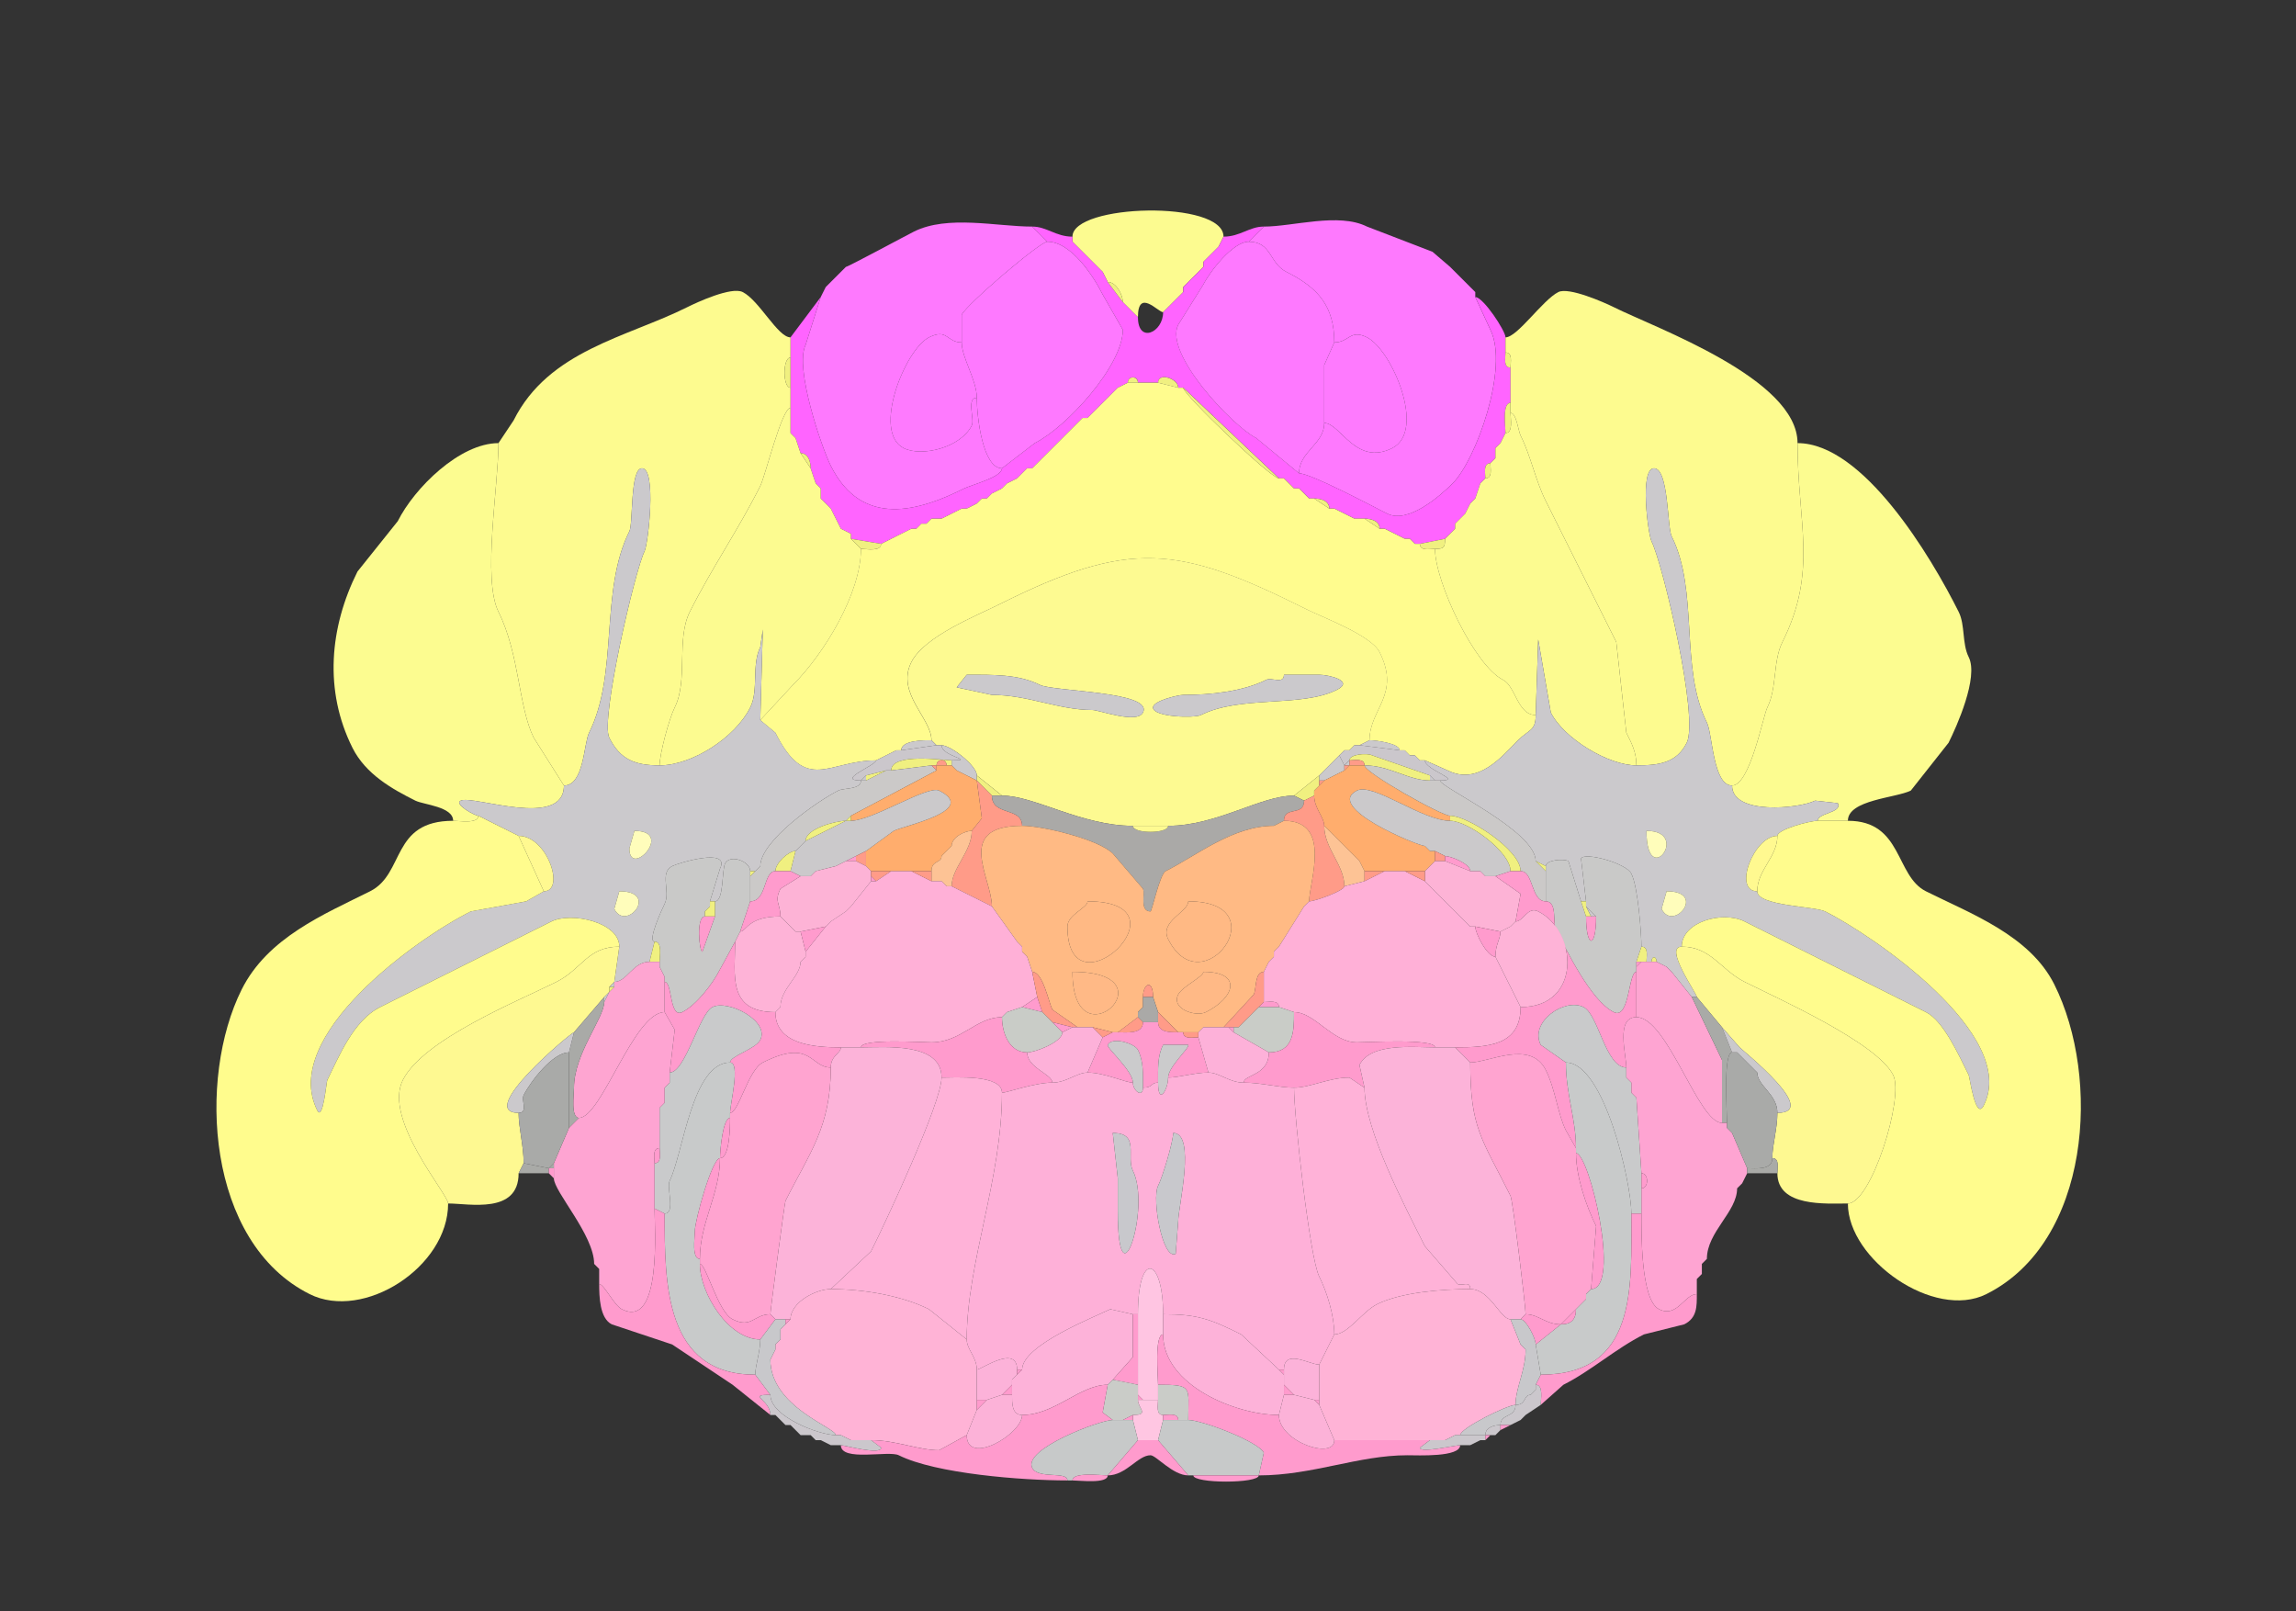 <svg xmlns="http://www.w3.org/2000/svg" viewBox="0 0 456 320"><rect x="0" y="0" width="456" height="320" fill="#333333" stroke="none"/><path fill="#FCFB90" id="CUL4, 5" d="M231 62c-.985 0-5-4.826-5 1l-1-1-1-1-1-1c0-1.429-1.288-4-3-4l-1-2-1-1-1-1-4-4v-1c0-6.508 30-7.325 30 0l-1 2-1 1-1 1-1 1v1l-1 1-1 1-1 1-1 1v1l-1 1-1 1-2 2Z"/><path fill="#FE79FE" id="ICe" d="M194 79c0 3.834 1.194 14 5 14 0 1.761-6.15 3.325-7.5 4-8.73 4.365-20.211 8.077-26.5-4.5-1.82-3.64-7.248-19.505-5-24l3-9.5 1-2 1-1 1-1 1-1 1-1c.412 0 12.033-6.267 13.5-7 6.719-3.36 16.472-1 23.5-1l3 3c-1.446 0-15.934 12.367-17 14.5V68c-3.056 0-2.761-2.87-6.5-1-4.718 2.36-11.373 18.814-5 22 3.62 1.81 11.322-.144 13.5-4.5.619-1.238-1.144-5.5 1-5.5ZM263 84c0 4.24-5 5.633-5 10 2.347 0 14.604 6.552 17.5 8 4.148 2.074 10.449-3.449 13-6 4.665-4.665 11.234-23.033 7.5-30.5l-3-6.5v-1l-1-1-2-2-2-2-3.5-3-13-5c-5.658-2.829-14.655 0-20.5 0l-3 3c4.598 0 4.047 4.274 7.5 6 6.357 3.179 9.5 6.862 9.5 14 2.991 0 3.108-2.696 6.5-1 4.922 2.46 11.837 18.582 5 22-7.243 3.621-10.302-5-13.5-5Z"/><path fill="#FF64FF" id="MB" d="M281 108h1l5-1 1-1 1-1v-1l1-1 1-1 1-2 1-1 1-3 1-1c0-1.048-.473-3 1-3l1-1v-2l1-1 1-2c0-1.32-.684-6 1-6v-7c-1.473 0-1-1.952-1-3v-3c0-1.278-4.421-8-6-8l3 6.5c3.734 7.467-2.835 25.835-7.5 30.5-2.551 2.551-8.852 8.074-13 6-2.896-1.448-15.153-8-17.5-8l-8.5-7c-4.65-2.325-18.366-16.768-15.5-22.5l5-8c1.239-2.479 5.842-8.5 9-8.5l3-3c-2.885 0-4.697 2-8 2l-1 2-1 1-1 1-1 1v1l-1 1-1 1-1 1-1 1v1l-1 1-1 1-2 2c0 4.057-5 6.302-5 1l-1-1-1-1-1-1-3-4-1-2-1-1-1-1-4-4v-1c-3.303 0-5.115-2-8-2l3 3c4.765 0 9.211 6.923 11 10.5l4 7c0 7.05-11.1 19.3-17.5 22.5l-6.5 5c0 1.761-6.15 3.325-7.5 4-8.73 4.365-20.211 8.077-26.5-4.5-1.82-3.64-7.248-19.505-5-24l3-9.5-6 8v19l1 1 1 3c1.577 0 2 1.762 2 3l1 3 1 1v2l2 2 2 4 2 1v1l6 1 2-1 2-1 2-1h1l1-1h1l1-1h2l2-1 2-1h1l2-1 1-1h1l1-1 2-1 1-1 2-1 1-1 1-1h1l1-1 1-1 1-1 1-1 1-1 1-1 1-1 1-1 1-1 1-1h1l1-1 1-1 1-1 1-1 1-1 1-1 2-1c0-1.4 2-1.4 2 0h4c0-2.118 4-.821 4 1h1l19 18h1l2 2h1l2 2h1c1.238 0 3 .423 3 2h1l4 2h2c1.238 0 3 .423 3 2h1l4 2h1l1 1Z"/><path fill="#FE79FF" id="ICd" d="M194 79c0 3.834 1.194 14 5 14l6.5-5c6.4-3.2 17.5-15.45 17.5-22.5l-4-7c-1.789-3.577-6.235-10.5-11-10.5-1.446 0-15.934 12.367-17 14.5V68c0 3.027 3 7.493 3 11Z"/><path fill="#F0F080" id="CB" d="m213 48 4 4-4-4Z"/><path fill="#FE79FF" id="ICd" d="M263 84c0 4.24-5 5.633-5 10l-8.5-7c-4.65-2.325-18.366-16.768-15.5-22.5l5-8c1.239-2.479 5.842-8.5 9-8.5 4.598 0 4.047 4.274 7.5 6 6.357 3.179 9.5 6.862 9.5 14l-2 4.5V84Z"/><path fill="#F0F080" id="CB" d="m242 49-1 1 1-1ZM240 51l-1 1 1-1Z"/><path fill="#FF64FF" id="MB" d="m168 53-1 1 1-1Z"/><path fill="#F0F080" id="CB" d="m218 53 1 1-1-1ZM239 53l-1 1 1-1Z"/><path fill="#FF64FF" id="MB" d="m288 53 2 2-2-2ZM167 54l-1 1 1-1Z"/><path fill="#F0F080" id="CB" d="m238 54-1 1 1-1ZM237 55l-1 1 1-1Z"/><path fill="#FF64FF" id="MB" d="m165 56-1 1 1-1Z"/><path fill="#F0F080" id="CB" d="M220 56c1.712 0 3 2.571 3 4l-3-4ZM236 56l-1 1 1-1Z"/><path fill="#FF64FF" id="MB" d="m164 57-1 2 1-2ZM292 57l1 1-1-1Z"/><path fill="#FDFB8F" id="SIM" d="M131 152c-4.835 0-7.81-1.121-10-5.5-1.798-3.596 5.126-33.251 7-37 .748-1.496 2.444-16.5-.5-16.5-2.402 0-1.725 10.95-2.5 12.5-5.947 11.895-2.083 28.165-8 40-1.087 2.175-.992 10.5-5 10.5l-6-9.5c-3.032-6.063-2.813-16.625-7-25-3.233-6.465 0-25.016 0-33.5l3-4.5c6.965-13.93 22.5-16.5 34.5-22.5 1.906-.953 8.755-4.123 11-3 3.282 1.64 6.979 9 9.5 9v4c-1.587 0-1.587 6 0 6v4c-1.718 0-4.973 13.446-6 15.5-4.309 8.618-9.726 16.452-14 25-2.741 5.482-.289 13.579-3 19-1.114 2.227-3 9.265-3 11.5Z"/><path fill="#F0F080" id="CB" d="m235 58-1 1 1-1Z"/><path fill="#FDFB8F" id="SIM" d="M325 152c4.406 0 7.972-.445 10-4.5 2.459-4.917-4.741-35.482-7-40-.678-1.355-2.42-14.5.5-14.5 2.935 0 2.598 11.695 3.5 13.5 5.458 10.915 1.558 26.116 7 37 1.136 2.271 1.199 12.5 5 12.5 3.569 0 6.148-13.796 7-15.5 1.963-3.926 1.079-9.158 3-13 7.081-14.163 3-23.578 3-39.5 0-12.814-28.22-22.86-36.5-27-1.826-.913-8.914-4.043-11-3-3.122 1.561-8.143 9-10.5 9v3c1.473 0 1 1.952 1 3v9c1.183 0 1.535 3.57 2 4.5 2.056 4.112 2.944 8.887 5 13l14 28 2 18c1.07 2.14 2 3.887 2 6.5Z"/><path fill="#F0F080" id="CB" d="m234 59-1 1 1-1ZM224 61l1 1-1-1Z"/><path fill="#FE7AFE" id="ICc" d="M191 68c-3.056 0-2.761-2.87-6.5-1-4.718 2.36-11.373 18.814-5 22 3.62 1.81 11.322-.144 13.5-4.5.619-1.238-1.144-5.5 1-5.5 0-3.507-3-7.973-3-11ZM265 68c2.991 0 3.108-2.696 6.5-1 4.922 2.46 11.837 18.582 5 22-7.243 3.621-10.302-5-13.5-5V72.5l2-4.5Z"/><path fill="#F0F080" id="CB" d="M299 70c1.473 0 1 1.952 1 3-1.473 0-1-1.952-1-3ZM157 71c-1.587 0-1.587 6 0 6v-6ZM224 76h2c0-1.4-2-1.4-2 0ZM230 76l4 1c0-1.821-4-3.118-4-1ZM224 76l-2 1 2-1Z"/><path fill="#FFFC8E" id="CENT3" d="M282 151h1l4.5 2c6.141 3.07 10.863-2.863 14-6 2.159-2.159 3.5-1.809 3.5-5-3.613 0-3.984-5.742-6.5-7-5.635-2.818-13.5-19.457-13.5-26-1.048 0-3 .473-3-1h-1l-1-1h-1l-4-2h-1l-3-2h-2l-4-2h-1l-3-2h-1l-2-2h-1l-2-2h-1c-1.571 0-19-16.648-19-18h-1l-4-1h-6l-2 1-1 1-1 1-1 1-1 1-1 1-1 1h-1l-1 1-1 1-1 1-1 1-1 1-1 1-1 1-1 1-1 1-1 1h-1l-1 1-1 1-2 1-1 1-2 1-1 1h-1l-1 1-2 1h-1l-2 1-2 1h-2l-1 1h-1l-1 1h-1l-2 1-2 1-2 1c0 1.579-2.855 1-4 1 0 8.794-7.289 20.789-13.5 27l-6.5 7 3 2.5c6.106 12.213 10.596 5.5 20 5.5l2-1 2-1h1c0-1.995 4.377-2 6-2 0-4.401-7.084-9.332-4-15.5 2.572-5.144 12.979-9.239 17.5-11.5 25.914-12.957 35.51-11.745 61 1 3.199 1.599 12.831 5.161 14.5 8.5 4.252 8.503-2 11.225-2 17.5 1.357 0 6 .647 6 2h1l1 1h1l1 1Z"/><path fill="#F0F080" id="CB" d="m222 77-1 1 1-1ZM235 77l19 18c-1.571 0-19-16.648-19-18ZM221 78l-1 1 1-1ZM220 79l-1 1 1-1ZM219 80l-1 1 1-1ZM300 82c0 1.145.579 4-1 4 0-1.32-.684-6 1-6v2Z"/><path fill="#FCFB90" id="CUL4, 5" d="m151 143 .5-18-.5 3.5c-1.759 3.518-.288 8.576-2 12-3.004 6.009-11.597 11.5-18 11.5 0-2.235 1.886-9.273 3-11.5 2.711-5.421.259-13.518 3-19 4.274-8.548 9.691-16.382 14-25 1.027-2.054 4.282-15.5 6-15.5v5l1 1 1 3 2 3 1 3 1 1v2l2 2 2 4 2 1v1l2 2c0 8.794-7.289 20.789-13.5 27l-6.5 7Z"/><path fill="#F0F080" id="CB" d="m218 81-1 1 1-1ZM217 82l-1 1 1-1Z"/><path fill="#FCFB90" id="CUL4, 5" d="m305 142 .5-15 2.5 14.5c2.586 5.171 11.459 10.5 17 10.5 0-2.613-.93-4.36-2-6.5l-2-18-14-28c-2.056-4.113-2.944-8.888-5-13-.465-.93-.817-4.5-2-4.5 0 1.145.579 4-1 4l-1 2-1 1v2l-1 1c0 1.048.473 3-1 3l-1 1-1 3-1 1-1 2-1 1-1 1v1l-1 1-1 1c0 1.747-.253 2-2 2 0 6.543 7.865 23.182 13.5 26 2.516 1.258 2.887 7 6.5 7Z"/><path fill="#F0F080" id="CB" d="m215 83-1 1 1-1ZM214 84l-1 1 1-1ZM213 85l-1 1 1-1ZM157 86l1 1-1-1ZM212 86l-1 1 1-1ZM211 87l-1 1 1-1Z"/><path fill="#FCFC90" id="ANcr1" d="M95 162c0 1.643-3.766 1-5 1 0-2.825-5.863-3.181-7.5-4-4.607-2.303-9.868-5.237-12.5-10.5-5.677-11.353-4.546-23.909 1-35l8-10C82.3 96.902 91.301 88 99 88c0 8.484-3.233 27.035 0 33.5 4.187 8.375 3.968 18.937 7 25l6 9.5c0 8.774-18.132 1.816-20.5 3-1.407.704 2.823 3 3.5 3Z"/><path fill="#F0F080" id="CB" d="m210 88-1 1 1-1ZM298 88l-1 1 1-1Z"/><path fill="#FCFC90" id="ANcr1" d="M361 163h6c0-4.174 9.544-4.522 12.5-6l7.5-9.5c1.581-3.163 6.005-12.99 4-17-1.357-2.714-.677-6.355-2-9-5.526-11.052-18.974-33.5-32-33.5 0 15.922 4.081 25.337-3 39.5-1.921 3.842-1.037 9.074-3 13-.852 1.704-3.431 15.5-7 15.5 0 5.929 13.329 4.585 16.5 3l4.5.5c.965 1.929-4 1.915-4 3.5Z"/><path fill="#F0F080" id="CB" d="m209 89-1 1 1-1ZM159 90c1.577 0 2 1.762 2 3l-2-3ZM208 90l-1 1 1-1ZM207 91l-1 1 1-1ZM297 91l-1 1 1-1ZM206 92l-1 1 1-1ZM296 92c-1.473 0-1 1.952-1 3 1.473 0 1-1.952 1-3Z"/><path fill="#CBC9CC" id="arb" fill-rule="evenodd" d="m123 177-1 3.5c2.335 4.669 9.083-3.5 1-3.5m3-12-1 3.5c0 6.084 9.088-3.5 1-3.5m3 26c-3.313 0-4.49 4-7 4l1-7c0-4.896-9.597-6.952-13.5-5l-34 17c-5.388 2.694-8.287 10.074-10.5 14.5-.17.339-.856 8.289-2 6-7.382-14.764 19.733-34.117 30.5-39.5l11-2 3.5-2c4.34 0 .709-11-5-11l-8-4c-.677 0-4.907-2.296-3.5-3 2.368-1.184 20.5 5.774 20.5-3 4.008 0 3.913-8.325 5-10.5 5.917-11.835 2.053-28.105 8-40 .775-1.55.098-12.5 2.5-12.5 2.944 0 1.248 15.004.5 16.5-1.874 3.749-8.798 33.404-7 37 2.19 4.379 5.165 5.5 10 5.5 6.403 0 14.996-5.491 18-11.5 1.712-3.424.241-8.482 2-12l.5-3.5-.5 18 3 2.5c6.106 12.213 10.596 5.5 20 5.5 0 .994-8.101 4-3 4 0 1.845-3.381 1.441-4.5 2-4.119 2.059-15.5 9.989-15.5 15l-1 1h-1c0-1.961-4.03-3.44-5-1.5-.652 1.303-.219 7.5-2 7.5h-1l2-6.5c2.132-4.264-8.222-1.139-9.5-.5-2.583 1.291-.285 5.069-1.5 7.5-.65 1.301-3.453 7.5-2 7.5l-1 4Z"/><path fill="#F0F080" id="CB" d="m204 93-1 1 1-1Z"/><path fill="#CBC9CC" id="arb" fill-rule="evenodd" d="m331 177-1 3.5c2.335 4.669 9.083-3.5 1-3.5m-4-12c0 11.975 8.96 0 0 0m9 33h1c0-.717-6.637-10-3-10 0-4.956 8.127-7.187 12.5-5l36 18c3.491 1.745 6.49 8.481 8.5 12.5.19.379 1.367 9.266 3 6 7.005-14.01-22.237-33.869-31.5-38.5-2.072-1.036-13.5-1.077-13.5-4-4.904 0-.692-11 4-11 0-1.291 6.457-3 8-3 0-1.585 4.965-1.571 4-3.5l-4.5-.5c-3.171 1.585-16.5 2.929-16.5-3-3.801 0-3.864-10.229-5-12.5-5.442-10.884-1.542-26.085-7-37-.902-1.805-.565-13.5-3.5-13.5-2.92 0-1.178 13.145-.5 14.5 2.259 4.518 9.459 35.083 7 40-2.028 4.055-5.594 4.5-10 4.5-5.541 0-14.414-5.329-17-10.5l-2.5-14.5-.5 15c0 3.191-1.341 2.841-3.5 5-3.137 3.137-7.859 9.07-14 6l-4.5-2c0 1.948 7.788 4 3 4 0 1.349 19 9.989 19 16l2 1c0-1.22 3.492-1.504 4.5-1l2.5 8h1l-1-8.5c.675-1.35 8.944.887 10 3 1.375 2.749 2 12.247 2 14.5 1.473 0 1 1.952 1 3h1c0-1.186 1-1.186 1 0l2 1 1 1 4 5Z"/><path fill="#F0F080" id="CB" d="m203 94-1 1 1-1ZM255 95l2 2-2-2ZM295 95l-1 1 1-1ZM162 96l1 1-1-1ZM200 96l-1 1 1-1ZM199 97l-2 1 2-1ZM258 97l2 2-2-2ZM197 98l-1 1 1-1ZM163 99l2 2-2-2ZM195 99l-1 1 1-1ZM261 99c1.238 0 3 .423 3 2l-3-2ZM293 99l-1 1 1-1ZM194 100l-2 1 2-1ZM191 101l-2 1 2-1ZM265 101l4 2-4-2ZM189 102l-2 1 2-1ZM291 102l-1 1 1-1ZM185 103l-1 1 1-1ZM271 103c1.238 0 3 .423 3 2l-3-2ZM290 103l-1 1 1-1ZM183 104l-1 1 1-1ZM167 105l2 1-2-1ZM181 105l-2 1 2-1ZM275 105l4 2-4-2ZM289 105l-1 1 1-1ZM179 106l-2 1 2-1ZM288 106l-1 1 1-1ZM175 108c0 1.579-2.855 1-4 1l-2-2 6 1ZM177 107l-2 1 2-1ZM280 107l1 1-1-1ZM282 108c0 1.473 1.952 1 3 1 1.747 0 2-.253 2-2l-5 1Z"/><path fill="#FDFA91" id="CENT2" fill-rule="evenodd" d="M255 134c0 1.951-2.454.477-3.5 1-4.636 2.318-10.967 3-16.5 3-.883 0-6 1.139-6 2.5 0 1.926 8.231 2.134 9.5 1.5 7.954-3.977 19.894-1.447 27-5 3.6-1.8-1.705-3-3.5-3h-7m-63 0-2 2.5 7 1.5c7.232 0 13.215 3 20 3 1.27 0 8.834 2.833 10 .5 2.113-4.225-17.773-4.137-20.5-5.5-4.26-2.13-9.344-2-14.5-2m33 30h7c9.661 0 18.343-6 25-6l5-4 4-4 1-1h1l1-1h1l2-1c0-6.275 6.252-8.997 2-17.5-1.669-3.339-11.301-6.901-14.5-8.5-25.49-12.745-35.086-13.957-61-1-4.521 2.261-14.928 6.356-17.5 11.5-3.084 6.168 4 11.099 4 15.5l1 1h1c1.763 0 7 4.012 7 6l5 4c6.405 0 15.775 6 26 6Z"/><path fill="#CBC9CC" id="arb" d="m192 134-2 2.5 7 1.5c7.232 0 13.215 3 20 3 1.27 0 8.834 2.833 10 .5 2.113-4.225-17.773-4.137-20.5-5.5-4.26-2.13-9.344-2-14.5-2ZM255 134c0 1.951-2.454.477-3.5 1-4.636 2.318-10.967 3-16.5 3-.883 0-6 1.139-6 2.5 0 1.926 8.231 2.134 9.5 1.5 7.954-3.977 19.894-1.447 27-5 3.6-1.8-1.705-3-3.5-3h-7ZM186 148l-7 1c0-1.995 4.377-2 6-2l1 1ZM270 148l8 1c0-1.353-4.643-2-6-2l-2 1Z"/><path fill="#CBC7CC" id="sctv" d="m172 154-1 1c-5.101 0 3-3.006 3-4l2-1 2-1h1l7-1h1c0 2.282 7.012 3 2 3-1.496 0-12-1.583-12 2h-1l-4 1Z"/><path fill="#CBC9CC" id="arb" d="M194 154v1l-4-2-1-1v-1c5.012 0-2-.718-2-3 1.763 0 7 4.012 7 6ZM269 148l-1 1 1-1Z"/><path fill="#CBC7CC" id="sctv" d="M285 155h1c4.788 0-3-2.052-3-4h-1l-1-1h-1l-1-1h-1l-8-1h-1l-1 1h-1l-1 1 1 2 1-1c0-1.22 3.492-1.504 4.5-1l11.5 4 1 1Z"/><path fill="#CBC9CC" id="arb" d="m178 149-2 1 2-1ZM267 149l-1 1 1-1ZM279 149l1 1-1-1ZM176 150l-2 1 2-1Z"/><path fill="#F0F080" id="CB" d="M188 152h1v-1c-1.496 0-12-1.583-12 2l8-1h1c0-1.399 2-1.399 2 0Z"/><path fill="#CBC9CC" id="arb" d="M262 155h1l4-2v-1l-1-2-4 4v1Z"/><path fill="#F0F080" id="CB" d="M284 154v1c-4.271 0-8.053-3-13-3 0-1.473-1.952-1-3-1 0-1.22 3.492-1.504 4.5-1l11.5 4Z"/><path fill="#CBC9CC" id="arb" d="m281 150 1 1-1-1Z"/><path fill="#FF9B88" id="P" d="M186 152h2c0-1.399-2-1.399-2 0Z"/><path fill="#CBC9CC" id="arb" d="M267 152h1v-1l-1 1Z"/><path fill="#FF9B88" id="P" d="M268 152h3c0-1.473-1.952-1-3-1v1Z"/><path fill="#CBC9C8" id="uf" d="M149 174v5c3.354 0 2.568-6 5-6 0-1.634 2.634-4 4-4l1-1 1-1c0-2.447 6.063-4 8-4l1-1 17-9-1-1-8 1h-1l-4 2h-1c0 1.845-3.381 1.441-4.5 2-4.119 2.059-15.5 9.989-15.5 15l-1 1-1 1Z"/><path fill="#FF9B88" id="P" d="M186 152v1l-1-1h1Z"/><path fill="#FFAD6D" id="PB" d="M181 173h4c0-2.215 2-1.519 2-3l1-1 1-1c0-1.712 2.571-3 4-3l2-2.5-1-7.5-4-2-1-1h-3v1l-17 9v1c4.236 0 15.269-7.116 17.5-6 7.91 3.955-6.812 6.906-9 8l-5.5 4v3l1 1h8Z"/><path fill="#FF9B88" id="P" d="m189 152 1 1-1-1ZM268 152l-1 1v-1h1Z"/><path fill="#FFAD6D" id="PB" d="M279 173h4l2-2v-2h-1l-1-1c-1.364 0-20.074-7.713-13.5-11 3.227-1.613 12.96 6 18.5 6v-1c-1.729 0-17-8.593-17-10h-3l-1 1-4 2-1 1-1 1v1c0 2.518 2 4.286 2 6l4 4 1 1 1 1 1 1 1 2h8Z"/><path fill="#CBC9C8" id="uf" d="M307 173v6c-2.999 0-2.381-6-5-6 0-4.244-10.515-11-14-11-1.729 0-17-8.593-17-10 4.947 0 8.729 3 13 3h2c0 1.349 19 9.989 19 16l2 2Z"/><path fill="#F0F080" id="CB" d="M172 154v1l4-2-4 1Z"/><path fill="#CBC9CC" id="arb" d="M171 155h1v-1l-1 1Z"/><path fill="#F0F080" id="CB" d="M197 158h2l-5-4v1l3 3ZM261 158l-2 1-2-1 5-4v2l-1 1v1Z"/><path fill="#CBC9CC" id="arb" d="M284 155h1l-1-1v1Z"/><path fill="#FF9B88" id="P" d="m189 176 8 4c0-5.655-7.576-16 6-16 0-3.822-6-1.893-6-6l-3-3 1 7.5-2 2.5c0 4.101-4 7.386-4 11ZM263 155l-1 1v-1h1ZM262 156l-1 1 1-1Z"/><path fill="#CBC9CB" id="scp" d="M159 174h2l1-1 4-1 2-1 2-1 2-1 5.5-4c2.188-1.094 16.91-4.045 9-8-2.231-1.116-13.264 6-17.5 6h-1l-8 4-1 1-1 1-1 4 2 1ZM295 174h2l3-1c0-3.841-8.461-10-12-10-5.54 0-15.273-7.613-18.5-6-6.574 3.287 12.136 11 13.5 11l1 1h1l2 1c1.076 0 5 1.523 5 3h2l1 1Z"/><path fill="#AAA9A7" id="V4" d="M225 164c0 1.602 7 1.602 7 0 9.661 0 18.343-6 25-6l2 1c0 3.234-4 .959-4 4l-2 1c-8.16 0-15.424 5.962-21.5 9-1.155.578-2.724 8-3 8-2.23 0-1.029-3.558-1.5-4.5l-6-7c-2.824-2.824-13.95-5.5-18-5.5 0-3.822-6-1.893-6-6h2c6.405 0 15.775 6 26 6Z"/><path fill="#FF9B88" id="P" d="M267 176c0 .886-5.824 3-7 3 0-3.83 4.67-16-5-16 0-3.041 4-.766 4-4l2-1c0 2.518 2 4.286 2 6 0 4.503 4 7.736 4 12Z"/><path fill="#FFFC8D" id="PFL" d="M123 188c-6.339 0-7.384 4.442-12.5 7-7.529 3.764-26.448 11.397-30.5 19.5-3.93 7.861 9 22.62 9 24.5 0 12.624-16.761 23.369-27.5 18-20.534-10.267-22.304-42.891-13.5-60.5 5.152-10.304 16.365-14.932 25.5-19.5 6.958-3.479 4.11-14 16.5-14 1.234 0 5 .643 5-1l8 4 5 11-3.5 2-11 2c-10.767 5.383-37.882 24.736-30.5 39.5 1.144 2.289 1.83-5.661 2-6 2.213-4.426 5.112-11.806 10.5-14.5l34-17c3.903-1.952 13.5.104 13.5 5Z"/><path fill="#F0F080" id="CB" d="M168 163h1v-1l-1 1ZM300 173h2c0-4.244-10.515-11-14-11v1c3.539 0 12 6.159 12 10ZM168 163c-1.937 0-8 1.553-8 4l8-4Z"/><path fill="#FFBA84" id="PCG" fill-rule="evenodd" d="M239 193c0 .974-4.219 2.937-5 4.5-1.445 2.89 3.503 4.499 5.5 3.5 5.823-2.911 7.262-8-.5-8m-26 0c0 18.962 20.428 0 0 0m23-14c0 2.129-5.768 3.965-4 7.5 6.752 13.505 22.192-7.5 4-7.5m-20 0c0 1.302-4 2.641-4 5 0 18.503 25.156-5 4-5m19 26h3l1-1h4l6-6.5c.559-1.119.155-4.5 2-4.5l1-2 1-1v-1l1-1 5-8 1-1c0-3.83 4.67-16-5-16l-2 1c-8.16 0-15.424 5.962-21.5 9-1.155.578-2.724 8-3 8-2.23 0-1.029-3.558-1.5-4.5l-6-7c-2.824-2.824-13.95-5.5-18-5.5-13.576 0-6 10.345-6 16l5 7 1 1v1l1 1 1 3c2.13 0 3.272 6.044 4 7.5l5 3.5h3l4 1h1l4-3v-1l1-1v-2c0-2.726 2-3.644 2 0l1 3 4 4h1Z"/><path fill="#FF9B88" id="P" d="m255 163-2 1 2-1Z"/><path fill="#FFFC8D" id="PFL" d="M334 188c5.808 0 7.77 4.635 12.5 7 6.409 3.204 26.282 12.064 29.5 18.5 2.217 4.434-4.387 25.5-9 25.5 0 11.141 17.107 23.197 27.5 18 20.689-10.344 22.798-42.905 13.5-61.5-4.88-9.76-16.638-14.069-25.5-18.5-6.128-3.064-4.606-14-15.5-14h-6c-1.543 0-8 1.709-8 3 0 4.198-4 6.763-4 11 0 2.923 11.428 2.964 13.5 4 9.263 4.631 38.505 24.49 31.5 38.5-1.633 3.266-2.81-5.621-3-6-2.01-4.019-5.009-10.755-8.5-12.5l-36-18c-4.373-2.187-12.5.044-12.5 5Z"/><path fill="#FEFA91" id="LING" d="M225 164h7c0 1.602-7 1.602-7 0Z"/><path fill="#FDC395" id="LC" d="m271 175-4 1c0-4.264-4-7.497-4-12l4 4 1 1 1 1 1 1 1 2v2Z"/><path fill="#FFFDBB" id="DN" d="m126 165-1 3.5c0 6.084 9.088-3.5 1-3.5Z"/><path fill="#FDC395" id="LC" d="M188 176h1c0-3.614 4-6.899 4-11-1.429 0-4 1.288-4 3l-1 1-1 1c0 1.481-2 .785-2 3v2h2l1 1Z"/><path fill="#FFFDBB" id="DN" d="M327 165c0 11.975 8.96 0 0 0Z"/><path fill="#FFF990" id="COPY" d="M103 166c5.709 0 9.34 11 5 11l-5-11ZM353 166c-4.692 0-8.904 11-4 11 0-4.237 4-6.802 4-11Z"/><path fill="#F0F080" id="CB" d="m160 167-1 1 1-1ZM159 168l-1 1 1-1Z"/><path fill="#FF79FE" id="MEV" d="m189 168-1 1 1-1ZM267 168l1 1-1-1Z"/><path fill="#FF9B88" id="P" d="m283 168 1 1-1-1Z"/><path fill="#F0F080" id="CB" d="M154 173h3l1-4c-1.366 0-4 2.366-4 4Z"/><path fill="#FF9B88" id="P" d="m170 171 2 1v-3l-2 1v1Z"/><path fill="#FF79FE" id="MEV" d="m188 169-1 1 1-1Z"/><path fill="#FF9B88" id="P" d="M285 171h2v-1l-2-1v2Z"/><path fill="#C9C9C8" id="icp" d="M325 192v1c-1.615 0-1.328 9.586-4.5 8-4.538-2.269-9.407-12.314-11.5-16.5-.659-1.319.334-5.5-2-5.5v-7c0-1.22 3.492-1.504 4.5-1l2.5 8 1 3c0 6.272 2 6.568 2 0l-2-2v-1l-1-8.5c.675-1.35 8.944.887 10 3 1.375 2.749 2 12.247 2 14.5l-1 3v1ZM132 194v1c1.571 0 .911 7.294 3.5 6 2.724-1.362 6.022-5.544 7.5-8.5l3-5.5 1-2 2-6v-6c0-1.961-4.03-3.44-5-1.5-.652 1.303-.219 7.5-2 7.5v3l-2.5 7c-.624 0-1.293-7 .5-7v-1l1-1v-1l2-6.5c2.132-4.264-8.222-1.139-9.5-.5-2.583 1.291-.285 5.069-1.5 7.5-.65 1.301-3.453 7.5-2 7.5 1.579 0 1 2.855 1 4v1l1 2Z"/><path fill="#FF9BCD" id="MY" d="M168 171h2v-1l-2 1Z"/><path fill="#FF79FE" id="MEV" d="m269 170 1 1-1-1Z"/><path fill="#FF9BCD" id="MY" d="m287 171 5 2c0-1.477-3.924-3-5-3v1ZM168 171l-2 1 2-1Z"/><path fill="#FDB3D6" id="SUV" d="M158 185h1l5-1 1-1 3-2 1-1 4-5v-2l-1-1-2-1h-2l-2 1-4 1-1 1h-2l-4 2.5c-1.289 2.579 0 2.906 0 5.5l1 1 2 2ZM300 184l-2 1-5-1h-1l-1-1-6-6-2-2v-2l2-2h2l5 2h2l1 1h2l5 3.5-1 5.5-1 1Z"/><path fill="#F0F080" id="CB" d="M307 172v1l-2-2 2 1ZM151 172l-1 1 1-1ZM150 173l-1 1v-1h1Z"/><path fill="#FF9BCD" id="MY" d="M155 182c-6.562 0-6.718 3-8 3l2-6c3.354 0 2.568-6 5-6h3l2 1-4 2.5c-1.289 2.579 0 2.906 0 5.5ZM162 173l-1 1 1-1Z"/><path fill="#FF9B88" id="P" d="m173 174 1 1 3-2h-4v1Z"/><path fill="#FFB0D7" id="MV" d="M167 208h4c0-1.793 12.009-1 14-1 5.901 0 8.854-5 14-5l1-1 3-1 3-2-1-5-1-3-1-1v-1l-1-1-5-7-8-4h-1l-1-1h-2l-4-2h-4l-3 2h-1l-4 5-1 1-3 2-1 1-4 5v1l-1 1c0 2.864-4 5.35-4 9l-1 1c0 6.516 7.922 7 13 7Z"/><path fill="#FF9B88" id="P" d="M185 173v2l-4-2h4ZM275 173l-4 2v-2h4Z"/><path fill="#FFB0D7" id="MV" d="M285 208h4c6.62 0 13-.407 13-8l-5-10c-1.617 0-4-4.583-4-6h-1l-1-1-6-6-2-2-4-2h-4l-4 2-4 1c0 .886-5.824 3-7 3l-1 1-5 8-1 1v1l-1 1-1 2v6c1.048 0 3-.473 3 1l3 1c4.137 0 7.58 6 12.5 6 2.116 0 15.5-.799 15.5 1Z"/><path fill="#FF9B88" id="P" d="M283 173v2l-4-2h4Z"/><path fill="#FF9BCD" id="MY" d="m294 173 1 1-1-1ZM311 211c0 6.332 2 11.194 2 17l-2-3.5c-1.627-3.253-2.073-8.145-4-12-3.033-6.065-11.289-1.5-15-1.5l-3-3c6.62 0 13-.407 13-8 12.196 0 11.348-15.076 3.5-19-2.116-1.058-2.898 2-4.5 2l1-5.5-5-3.5 3-1h2c2.619 0 2.001 6 5 6 2.334 0 1.341 4.181 2 5.5 2.093 4.186 6.962 14.231 11.5 16.5 3.172 1.586 2.885-8 4.5-8v9c-4.182 0-2 7.493-2 10-4.139 0-5.505-10.503-8.5-12-3.764-1.882-10.777 2.946-8.5 7.5l5 3.5ZM173 175h1l-1-1v1Z"/><path fill="#FF9B88" id="P" d="m187 175 1 1-1-1Z"/><path fill="#FF9BCD" id="MY" d="m283 175 2 2-2-2Z"/><path fill="#FFFDBB" id="DN" d="m123 177-1 3.5c2.335 4.669 9.083-3.5 1-3.5ZM331 177l-1 3.5c2.335 4.669 9.083-3.5 1-3.5Z"/><path fill="#F0F080" id="CB" d="M140 182h2v-3h-1v1l-1 1v1Z"/><path fill="#FFB984" id="PDTg" d="M216 179c0 1.302-4 2.641-4 5 0 18.503 25.156-5 4-5ZM236 179c0 2.129-5.768 3.965-4 7.5 6.752 13.505 22.192-7.5 4-7.5Z"/><path fill="#FF9B88" id="P" d="m260 179-1 1 1-1Z"/><path fill="#F0F080" id="CB" d="M315 182h1l-1-2v-1h-1l1 3Z"/><path fill="#CBC9CC" id="arb" d="m141 180-1 1 1-1Z"/><path fill="#FF9BCD" id="MY" d="m169 180-1 1 1-1Z"/><path fill="#CBC9CC" id="arb" d="M316 182h1l-2-2 1 2Z"/><path fill="#FEB3D7" id="LAV" d="m155 200-1 1c-9.614 0-8-7.363-8-14l1-2c1.282 0 1.438-3 8-3l1 1 2 2h1l1 4v1l-1 1c0 2.864-4 5.35-4 9ZM297 190l5 10c12.196 0 11.348-15.076 3.5-19-2.116-1.058-2.898 2-4.5 2l-1 1-2 1c0 1.49-1 2.587-1 5Z"/><path fill="#FF9BCD" id="MY" d="M140 182h2l-2.5 7c-.624 0-1.293-7 .5-7ZM316 182h1c0 6.568-2 6.272-2 0h1ZM156 183l2 2-2-2ZM165 183l-1 1 1-1ZM291 183l1 1-1-1ZM301 183l-1 1 1-1ZM159 185l1 4 4-5-5 1ZM298 185c0 1.49-1 2.587-1 5-1.617 0-4-4.583-4-6l5 1ZM147 185l-1 2 1-2Z"/><path fill="#F0F080" id="CB" d="M129 191h2c0-1.145.579-4-1-4l-1 4Z"/><path fill="#FF9BCD" id="MY" d="M165 212c-4.125 0-3.842-5.829-13.5-1-2.91 1.455-4.782 10-6.5 10 0-1.737 2.105-10 0-10 0-1.31 5.075-2.65 6-4.5 1.871-3.743-6.404-8.048-9.5-6.5-2.634 1.317-5.38 13-8.5 13l1-8.5-2-3.5v-6c1.571 0 .911 7.294 3.5 6 2.724-1.362 6.022-5.544 7.5-8.5l3-5.5c0 6.637-1.614 14 8 14 0 6.516 7.922 7 13 7 0 1.24-2 1.576-2 4Z"/><path fill="#FF9B88" id="P" d="m202 187 1 1-1-1Z"/><path fill="#FEF991" id="FL" d="M103 233c0 8.183-9.814 6-14 6 0-1.88-12.93-16.639-9-24.5 4.052-8.103 22.971-15.736 30.5-19.5 5.116-2.558 6.161-7 12.5-7l-1 7-1 1v1l-1 1-6 7c-.482 0-19.687 16-11 16 0 2.978 1 6.49 1 10l-1 2Z"/><path fill="#FF9B88" id="P" d="m254 188-1 1 1-1Z"/><path fill="#F0F080" id="CB" d="M326 191h1c0-1.048.473-3-1-3l-1 3h1Z"/><path fill="#FEF991" id="FL" d="M353 233c0 6.746 9.651 6 14 6 4.613 0 11.217-21.066 9-25.5-3.218-6.436-23.091-15.296-29.5-18.5-4.73-2.365-6.692-7-12.5-7-3.637 0 3 9.283 3 10l5 6 3.5 4c.833.833 16.083 13 7.5 13 0 3.222-1 6.277-1 9 1.473 0 1 1.952 1 3Z"/><path fill="#FF9B88" id="P" d="m203 189 1 1-1-1Z"/><path fill="#FF9BCD" id="MY" d="m160 190-1 1 1-1Z"/><path fill="#FF9B88" id="P" d="m253 190-1 1 1-1Z"/><path fill="#F0F080" id="CB" d="M328 191h1c0-1.186-1-1.186-1 0Z"/><path fill="#FEA5D1" id="DCO" d="M132 201c-6.11 0-12.548 21-17 21-1.684 0-1-4.679-1-6 0-6.716 6-13.849 6-17l1-2 1-1v-1c2.51 0 3.687-4 7-4h2v1l1 2v7Z"/><path fill="#FF9B88" id="P" d="m252 191-1 2 1-2Z"/><path fill="#FF9BCD" id="MY" d="m326 191-1 1v-1h1Z"/><path fill="#FEA5D1" id="DCO" d="M325 202c6.162 0 12.269 21 17 21v-12.5l-6-12.5-4-5-1-1-2-1h-3l-1 1v10Z"/><path fill="#FF9BCD" id="MY" d="m131 192 1 2-1-2Z"/><path fill="#F0F080" id="CB" d="m331 192 1 1-1-1Z"/><path fill="#FF9B88" id="P" d="M213 204h1l-5-3.5c-.728-1.456-1.87-7.5-4-7.5l1 5 1 3 2 2 4 1Z"/><path fill="#FFB986" id="SG" d="M213 193c0 18.962 20.428 0 0 0ZM239 193c0 .974-4.219 2.937-5 4.5-1.445 2.89 3.503 4.499 5.5 3.5 5.823-2.911 7.262-8-.5-8Z"/><path fill="#FF9B88" id="P" d="M245 204h1l1-1 2-2 1-1 1-1v-6c-1.845 0-1.441 3.381-2 4.5l-6 6.5h2Z"/><path fill="#CBC9CC" id="arb" d="M121 196h1v-1l-1 1Z"/><path fill="#FF9B88" id="P" d="M227 198h2c0-3.644-2-2.726-2 0Z"/><path fill="#F0F080" id="CB" d="m122 196-1 1v-1h1Z"/><path fill="#CBC9CC" id="arb" d="M120 198v1l1-2-1 1Z"/><path fill="#A9AAA7" id="V4r" d="m115 222-2 2v-15l1-4 6-7v1c0 3.151-6 10.284-6 17 0 1.321-.684 6 1 6Z"/><path fill="#FF9BCD" id="MY" d="m203 200 4 1-1-3-3 2Z"/><path fill="#AAA9A7" id="V4" d="M227 203h3v-2l-1-3h-2v2l-1 1v1l1 1Z"/><path fill="#A9AAA7" id="V4r" d="M342 223h1c0-1.991-.793-14 1-14l-2-5-5-6h-1l6 12.5V223Z"/><path fill="#FF9BCD" id="MY" d="M250 200h4c0-1.473-1.952-1-3-1l-1 1Z"/><path fill="#C9CACB" id="vVIIIn" d="m130 240 2 1c2.207 0 .338-5.176 1-6.5 2.675-5.35 4.434-23.5 12-23.5 0-1.31 5.075-2.65 6-4.5 1.871-3.743-6.404-8.048-9.5-6.5-2.634 1.317-5.38 13-8.5 13v2l-1 1v3l-1 1v8c0 1.048.473 3-1 3v9Z"/><path fill="#FF9BCD" id="MY" d="m155 200-1 1 1-1Z"/><path fill="#C9CCC7" id="gVIIn" d="M211 205c0 1.948-5.428 4-7 4-3.616 0-5-3.953-5-7l1-1 3-1 4 1 2 2 2 2Z"/><path fill="#FF9B88" id="P" d="m227 200-1 1 1-1Z"/><path fill="#FF9BCD" id="MY" d="m250 200-1 1 1-1Z"/><path fill="#C9CCC7" id="gVIIn" d="m245 205 7 4c4.932 0 5-4.113 5-8l-3-1h-4l-1 1-2 2-1 1h-1v1Z"/><path fill="#C9CACB" id="vVIIIn" d="M324 241h2v-8l-1-15-1-1v-2l-1-1v-2c-4.139 0-5.505-10.503-8.5-12-3.764-1.882-10.777 2.946-8.5 7.5l5 3.5c7.616 0 13 23.992 13 30Z"/><path fill="#FEA4D2" id="VCO" d="M119 252v3c.974 0 2.937 4.219 4.5 5 7.992 3.996 6.5-16.271 6.5-20v-9c0-1.048-.473-3 1-3v-8l1-1v-3l1-1v-2l1-8.5-2-3.5c-6.11 0-12.548 21-17 21l-2 2-3 7v3c0 2.638 8 11.287 8 17l1 1Z"/><path fill="#FF9BCD" id="MY" d="m200 201-1 1 1-1Z"/><path fill="#FF9B88" id="P" d="M230 203c0 2.109 2.535 2 4 2l-4-4v2Z"/><path fill="#FF9BCD" id="MY" d="M257 216c3.205 0 6.924-2 11-2l3 2-1-4.5c2.234-4.469 10.646-3.5 15-3.5 0-1.799-13.384-1-15.5-1-4.92 0-8.363-6-12.5-6 0 3.887-.068 8-5 8 0 4.632-5 4.391-5 6 3.51 0 7.022 1 10 1ZM209 215c-3.526 0-8.954 2-10 2 0-3.668-9.361-3-12-3 0-7.058-11.162-6-16-6 0-1.793 12.009-1 14-1 5.901 0 8.854-5 14-5 0 3.047 1.384 7 5 7 0 3.079 5 4.308 5 6Z"/><path fill="#FF9B88" id="P" d="M227 203c0 2.461-3.378 2-5 2l4-3 1 1Z"/><path fill="#FEA4D2" id="VCO" d="M337 254v3c-2.456 0-3.911 4.795-7.5 3-3.694-1.847-3.5-15.461-3.5-19v-5c1.486 0 1.486-3 0-3l-1-15-1-1v-2l-1-1v-2c0-2.507-2.182-10 2-10 6.162 0 12.269 21 17 21h1v1l1 1 3 7v1l-1 2-1 1c0 4.679-6 8.635-6 14l-1 1v2l-1 1Z"/><path fill="#FF9BCD" id="MY" d="m213 204-2 1-2-2 4 1ZM230 215c-1.532 0-.95 1-3 1 0-2.774.141-5.217-1-7.5-.649-1.297-5.165-2.67-6-1-.288.575 5 5.129 5 7.5-1.477 0-5.699-2-9-2l3-7 2-1h1c1.622 0 5 .461 5-2h3c0 2.109 2.535 2 4 2h1c0 1.473 1.952 1 3 1l2 7c-2.707 0-5.903 1-8 1 0-2.153 4.299-5.901 4-6.5h-5c-1.141 2.283-1 4.726-1 7.5ZM247 203l-1 1 1-1Z"/><path fill="#FDB1D9" id="VI" d="M216 213c-2.16 0-4.167 2-7 2 0-1.692-5-2.921-5-6 1.572 0 7-2.052 7-4l2-1h4l2 2-3 7Z"/><path fill="#FF9B88" id="P" d="m221 205-2 1-2-2 4 1ZM239 204l-1 1 1-1Z"/><path fill="#FDB1D9" id="VI" d="M240 213c2.16 0 4.167 2 7 2 0-1.609 5-1.368 5-6l-7-4-1-1h-5l-1 1v1l2 7Z"/><path fill="#FF9BCD" id="MY" d="M245 204v1l-1-1h1Z"/><path fill="#CBC9CC" id="arb" d="M349 213c0 2.622 4 4.285 4 8 8.583 0-6.667-12.167-7.5-13l-3.5-4 2 5h1l4 4ZM113 209c-3.278 0-7.704 5.909-9 8.5-.523 1.046.951 3.5-1 3.5-8.687 0 10.518-16 11-16l-1 4Z"/><path fill="#FF9B88" id="P" d="M238 205v1c-1.048 0-3 .473-3-1h3Z"/><path fill="#CBCBCC" id="mlf" d="M225 215c0 1.652 2 3.092 2 1 0-2.774.141-5.217-1-7.5-.649-1.297-5.165-2.67-6-1-.288.575 5 5.129 5 7.5ZM232 214c0 2.424-2 5.668-2 1 0-2.774-.141-5.217 1-7.5h5c.299.599-4 4.347-4 6.5Z"/><path fill="#FCB3D9" id="PARN" d="M156 262h1c0-3.414 5.104-6 8-6l8-7.5c2.77-5.54 14-29.507 14-34.5 0-7.058-11.162-6-16-6h-4c0 1.24-2 1.576-2 4 0 11.835-4.2 16.899-9 26.5-.165.331-3 21.787-3 22.5l1 1h2ZM300 262h2l1-1c0-1.464-2.531-22.561-3-23.5-5.757-11.515-8-13.401-8-26.5l-3-3h-4c-4.354 0-12.766-.969-15 3.5l1 4.5c0 8.431 8.219 23.939 12 31.5l6.5 7.5c.919.459 2.5-.765 2.5 1 3.958 0 5.938 6 8 6Z"/><path fill="#A9AAA8" id="chpl" d="m110 231-1 1-5-1c0-3.51-1-7.022-1-10 1.951 0 .477-2.454 1-3.5 1.296-2.591 5.722-8.5 9-8.5v15l-3 7Z"/><path fill="#FFA4D0" id="SPVO" d="M139 251c1.264 0 3.543 9.522 6.5 11 3.789 1.894 4.226-1 7.5-1 0-.713 2.835-22.169 3-22.5 4.8-9.601 9-14.665 9-26.5-4.125 0-3.842-5.829-13.5-1-2.91 1.455-4.782 10-6.5 10v1c0 1.775-.069 8-2 8 0 7.089-4 12.756-4 20v1ZM303 261c2.583 0 3.934 2 7 2l3-3 1-1 1-1v-1l1-1 1-12.5c-1.975-3.949-4-9.886-4-14.5v-1l-2-3.5c-1.627-3.253-2.073-8.145-4-12-3.033-6.065-11.289-1.5-15-1.5 0 13.099 2.243 14.985 8 26.5.469.939 3 22.036 3 23.5Z"/><path fill="#A9AAA8" id="chpl" d="M352 230c0 2.461-3.378 2-5 2l-3-7-1-1v-1c0-1.991-.793-14 1-14h1l4 4c0 2.622 4 4.285 4 8 0 3.222-1 6.277-1 9Z"/><path fill="#A9AAA7" id="V4r" d="m345 209 4 4-4-4Z"/><path fill="#C8CACA" id="sptV" d="M151 266c0 2.409-1 5.181-1 7-18.01 0-18-18.141-18-32 2.207 0 .338-5.176 1-6.5 2.675-5.35 4.434-23.5 12-23.5 2.105 0 0 8.263 0 10v1c-1.434 0-2 6.448-2 8-1.582 0-5 12.398-5 14.5 0 1.278-.665 5.5 1 5.5v1c0 5.826 5.676 15 12 15ZM305 267l1 6c19.172 0 18-17.227 18-32 0-6.008-5.384-30-13-30 0 6.332 2 11.194 2 17v1c2.641 0 9.052 27 3 27l-1 1v1l-1 1-1 1c0 2.041-.959 3-3 3l-5 4Z"/><path fill="#FEB0D8" id="GRN" fill-rule="evenodd" d="M233 225c0 1.739-2.073 8.646-3 10.5-1.282 2.564.881 14.809 3.5 13.5l.5-6.5c0-2.744 3.607-17.5-1-17.5m-12 0 1 9v6.5c0 19.741 6.662-.677 3-8-1.399-2.799 1.467-7.5-4-7.5m33 47h1c0-4.249 5.092-1 7-1l3-6c0-3.714-1.422-8.345-3-11.5-1.879-3.759-5-31.801-5-37.5-2.978 0-6.49-1-10-1-2.833 0-4.84-2-7-2-2.707 0-5.903 1-8 1 0 2.424-2 5.668-2 1-1.532 0-.95 1-3 1 0 2.092-2 .652-2-1-1.477 0-5.699-2-9-2-2.16 0-4.167 2-7 2-3.526 0-8.954 2-10 2 0 17.121-7 33.823-7 49 0 1.974 2 3.517 2 6 .835 0 8-5.097 8 0h1c0-4.884 14.423-10.462 17.5-12l4.5 1h1c0-12.785 5-11.374 5 0 6.694 0 9.228.864 15.5 4l7.5 7Z"/><path fill="#FFB2D8" id="IRN" d="M165 256c6.447 0 14.081 1.291 19.5 4l7.5 6c0-15.177 7-31.879 7-49 0-3.668-9.361-3-12-3 0 4.993-11.23 28.96-14 34.5l-8 7.5ZM292 256c-5.554 0-13.769.635-18.5 3-2.937 1.469-5.783 6-8.5 6 0-3.714-1.422-8.345-3-11.5-1.879-3.759-5-31.801-5-37.5 3.205 0 6.924-2 11-2l3 2c0 8.431 8.219 23.939 12 31.5l6.5 7.5c.919.459 2.5-.765 2.5 1Z"/><path fill="#FF9BCD" id="MY" d="m323 214 1 1-1-1ZM133 215l-1 1 1-1ZM324 217l1 1-1-1ZM132 219l-1 1 1-1ZM145 222c-1.434 0-2 6.448-2 8 1.931 0 2-6.225 2-8Z"/><path fill="#A9AAA7" id="V4r" d="m343 224 1 1-1-1Z"/><path fill="#C8C8CC" id="tspc" d="m221 225 1 9v6.5c0 19.741 6.662-.677 3-8-1.399-2.799 1.467-7.5-4-7.5ZM233 225c0 1.739-2.073 8.646-3 10.5-1.282 2.564.881 14.809 3.5 13.5l.5-6.5c0-2.744 3.607-17.5-1-17.5Z"/><path fill="#FF9BCD" id="MY" d="M131 228c-1.473 0-1 1.952-1 3 1.473 0 1-1.952 1-3ZM313 229c2.641 0 9.052 27 3 27l1-12.5c-1.975-3.949-4-9.886-4-14.5ZM143 230c-1.582 0-5 12.398-5 14.5 0 1.278-.665 5.5 1 5.5 0-7.244 4-12.911 4-20Z"/><path fill="#A9AAA7" id="V4r" d="M347 233h6c0-1.048.473-3-1-3 0 2.461-3.378 2-5 2v1ZM103 233h6v-1l-5-1-1 2ZM109 232h1v-1l-1 1Z"/><path fill="#FF9BCD" id="MY" d="m109 233 1 1v-2h-1v1ZM326 233c1.486 0 1.486 3 0 3v-3ZM347 233l-1 2 1-2ZM346 235l-1 1 1-1ZM153 277c-4.714 0 0 .929 0 4l-7.5-6-12-8-12-4c-2.387-1.194-2.5-5.495-2.5-8 .974 0 2.937 4.219 4.5 5 7.992 3.996 6.5-16.271 6.5-20l2 1c0 13.859-.01 32 18 32l3 4ZM305 275c1.579 0 1 2.855 1 4l4.5-4c5.488-2.744 10.407-7.203 16-10l8-2c2.571-1.286 2.5-3.583 2.5-6-2.456 0-3.911 4.795-7.5 3-3.694-1.847-3.5-15.461-3.5-19h-2c0 14.773 1.172 32-18 32l-1 2ZM339 250l-1 1 1-1ZM118 251l1 1-1-1Z"/><path fill="#FF9BCD" id="MY" d="m154 262-3 4c-6.324 0-12-9.174-12-15 1.264 0 3.543 9.522 6.5 11 3.789 1.894 4.226-1 7.5-1l1 1Z"/><path fill="#FFC5E2" id="RM" d="M227 278h3v-3c0-1.657-.763-10 1-10v-4c0-11.374-5-12.785-5 0v16l1 1Z"/><path fill="#FF9BCD" id="MY" d="m338 253-1 1 1-1Z"/><path fill="#FFB3D6" id="VII" d="M169 286h4c4.856 0 9.474 2 13.5 2l5.5-3 2-5v-8c0-2.483-2-4.026-2-6l-7.5-6c-5.419-2.709-13.053-4-19.5-4-2.896 0-8 2.586-8 6l-1 1-1 1v2l-1 1v1l-1 2c0 9.384 13 13.508 13 15h1l2 1ZM284 286h3l2-1h1c0-1.345 9.363-6 11-6 0-3.446 2-6.77 2-11l-1-1-2-5c-2.062 0-4.042-6-8-6-5.554 0-13.769.635-18.5 3-2.937 1.469-5.783 6-8.5 6l-3 6v8l3 7h19Z"/><path fill="#FF9BCD" id="MY" d="m316 256-1 1 1-1ZM315 258l-1 1 1-1ZM314 259l-1 1 1-1Z"/><path fill="#FDB2D9" id="MARN" d="M201 277c0 1.465-.109 4 2 4 6.504 0 11.466-6 17-6l1-1 4-4.5V261l-4.5-1c-3.077 1.538-17.5 7.116-17.5 12l-1 1-1 1v3ZM255 277l-1 4c-8.482 0-23-5.837-23-16v-4c6.694 0 9.228.864 15.5 4l7.5 7 1 1v4Z"/><path fill="#FF9BCD" id="MY" d="m313 260-3 3c2.041 0 3-.959 3-3ZM221 274l5 1v-14h-1v8.5l-4 4.5ZM310 263l-5 4c0-1.238-1.923-5-3-5l1-1c2.583 0 3.934 2 7 2Z"/><path fill="#C8C8CB" id="rust" d="M153 277c0 4.359 9.771 8 13 8 0-1.492-13-5.616-13-15l1-2v-1l1-1v-2l1-1v-1h-2l-3 4c0 2.409-1 5.181-1 7l3 4Z"/><path fill="#FF9BCD" id="MY" d="m157 262-1 1v-1h1Z"/><path fill="#C8C8CB" id="rust" d="M304 277c-1.481 0-.785 2-3 2 0-3.446 2-6.77 2-11l-1-1-2-5h2c1.077 0 3 3.762 3 5l1 6-1 2v1l-1 1Z"/><path fill="#FF9BCD" id="MY" d="m156 263-1 1 1-1ZM290 287c0 2.423-8.394 2-10.5 2-9.746 0-18.849 4-29.5 4l1-4.5c-1.136-2.273-12.398-6.5-15-6.5 0-6.609 1.013-7-6-7 0-1.657-.763-10 1-10 0 10.163 14.518 16 23 16 0 5.347 11 8.993 11 5h19l-2 1.5c0 1.145 6.96-.5 8-.5ZM155 266l-1 1 1-1ZM302 267l1 1-1-1ZM154 268l-1 2 1-2Z"/><path fill="#FCB2D9" id="PGRNl" d="M194 278h2l3-1 2-2v-1l1-1v-1c0-5.097-7.165 0-8 0v6ZM261 278h1v-7c-1.908 0-7-3.249-7 1v3l2 2 4 1Z"/><path fill="#FF9BCD" id="MY" d="m203 272-1 1v-1h1ZM255 272v1l-1-1h1ZM202 273l-1 1 1-1ZM221 274l-1 1 1-1Z"/><path fill="#CACCC8" id="ml" d="M221 282h2l2-1c3.382 0 1-1.342 1-3v-3l-5-1-1 1-1 5.5 2 1.5ZM234 282h2c0-6.609 1.013-7-6-7v3c0 1.048-.473 3 1 3 1.048 0 3-.473 3 1Z"/><path fill="#FF9BCD" id="MY" d="M199 277h2v-2l-2 2ZM167 287c0 3.347 9.491.996 11.5 2 7.361 3.681 24.554 5 33.5 5 0-1.904-5.844-.189-7-2.5-1.872-3.744 13.503-9.5 16-9.5l-2-1.5 1-5.5c-5.534 0-10.496 6-17 6 0 3.824-11 10.234-11 4l-5.5 3c-4.026 0-8.644-2-13.5-2l2 1.5c0 1.547-7.288-.5-8-.5ZM255 277h2l-2-2v2Z"/><path fill="#CBC7CC" id="sctv" d="M298 283h2l2-1 1-1 3-2c0-1.145.579-4-1-4v1l-1 1c-1.481 0-.785 2-3 2 0 2.618-3 1.651-3 4ZM165 287h2c.712 0 8 2.047 8 .5l-2-1.5h-4l-2-1h-1c-3.229 0-13-3.641-13-8-4.714 0 0 .929 0 4h1l2 2h1l2 2h2l1 1h1l2 1Z"/><path fill="#FF9BCD" id="MY" d="m305 276-1 1 1-1Z"/><path fill="#FCB2D8" id="PPY" d="M203 281c0 3.824-11 10.234-11 4l2-5 2-2 3-1h2c0 1.465-.109 4 2 4Z"/><path fill="#FF9BCD" id="MY" d="M226 278h1l-1-1v1Z"/><path fill="#FCB2D8" id="PPY" d="M254 281c0 5.347 11 8.993 11 5l-3-7-1-1-4-1h-2l-1 4Z"/><path fill="#FF9BCD" id="MY" d="m196 278-2 2v-2h2Z"/><path fill="#FFC6E2" id="RPA" d="M226 286h4l1-4v-1c-1.473 0-1-1.952-1-3h-4c0 1.658 2.382 3-1 3v1l1 4Z"/><path fill="#FF9BCD" id="MY" d="M262 278v1l-1-1h1Z"/><path fill="#C8C8CB" id="rust" d="M290 285h5c0-1.577 1.762-2 3-2 0-2.349 3-1.382 3-4-1.637 0-11 4.655-11 6Z"/><path fill="#FF9BCD" id="MY" d="m154 281 2 2-2-2ZM223 282h2v-1l-2 1ZM231 282h3c0-1.473-1.952-1-3-1v1ZM303 281l-1 1 1-1Z"/><path fill="#C7C9C9" id="py" d="M212 294h1c0-1.714 5.594-1 7-1l6-7-1-4h-4c-2.497 0-17.872 5.756-16 9.5 1.156 2.311 7 .596 7 2.5ZM237 293h13l1-4.5c-1.136-2.273-12.398-6.5-15-6.5h-5l-1 4 6 7h1Z"/><path fill="#FF9BCD" id="MY" d="m157 283 2 2-2-2Z"/><path fill="#CBC7CC" id="sctv" d="M296 285h1l1-1v-1c-1.238 0-3 .423-3 2h1Z"/><path fill="#FF9BCD" id="MY" d="m300 283-2 1v-1h2ZM298 284l-1 1 1-1ZM161 285l1 1-1-1ZM167 285l2 1-2-1ZM289 285l-2 1 2-1Z"/><path fill="#CBC7CC" id="sctv" d="M290 287h2l2-1h1v-1h-6l-2 1h-3l-2 1.5c0 1.145 6.96-.5 8-.5Z"/><path fill="#FF9BCD" id="MY" d="m296 285-1 1v-1h1ZM163 286l2 1-2-1ZM220 293c3.668 0 5.969-4 8.5-4 1.107 0 4.435 4 7.5 4l-6-7h-4l-6 7ZM294 286l-2 1 2-1ZM220 293c-1.406 0-7-.714-7 1 1.406 0 7 .714 7-1ZM237 293h13c0 1.641-13 1.641-13 0Z"/></svg>